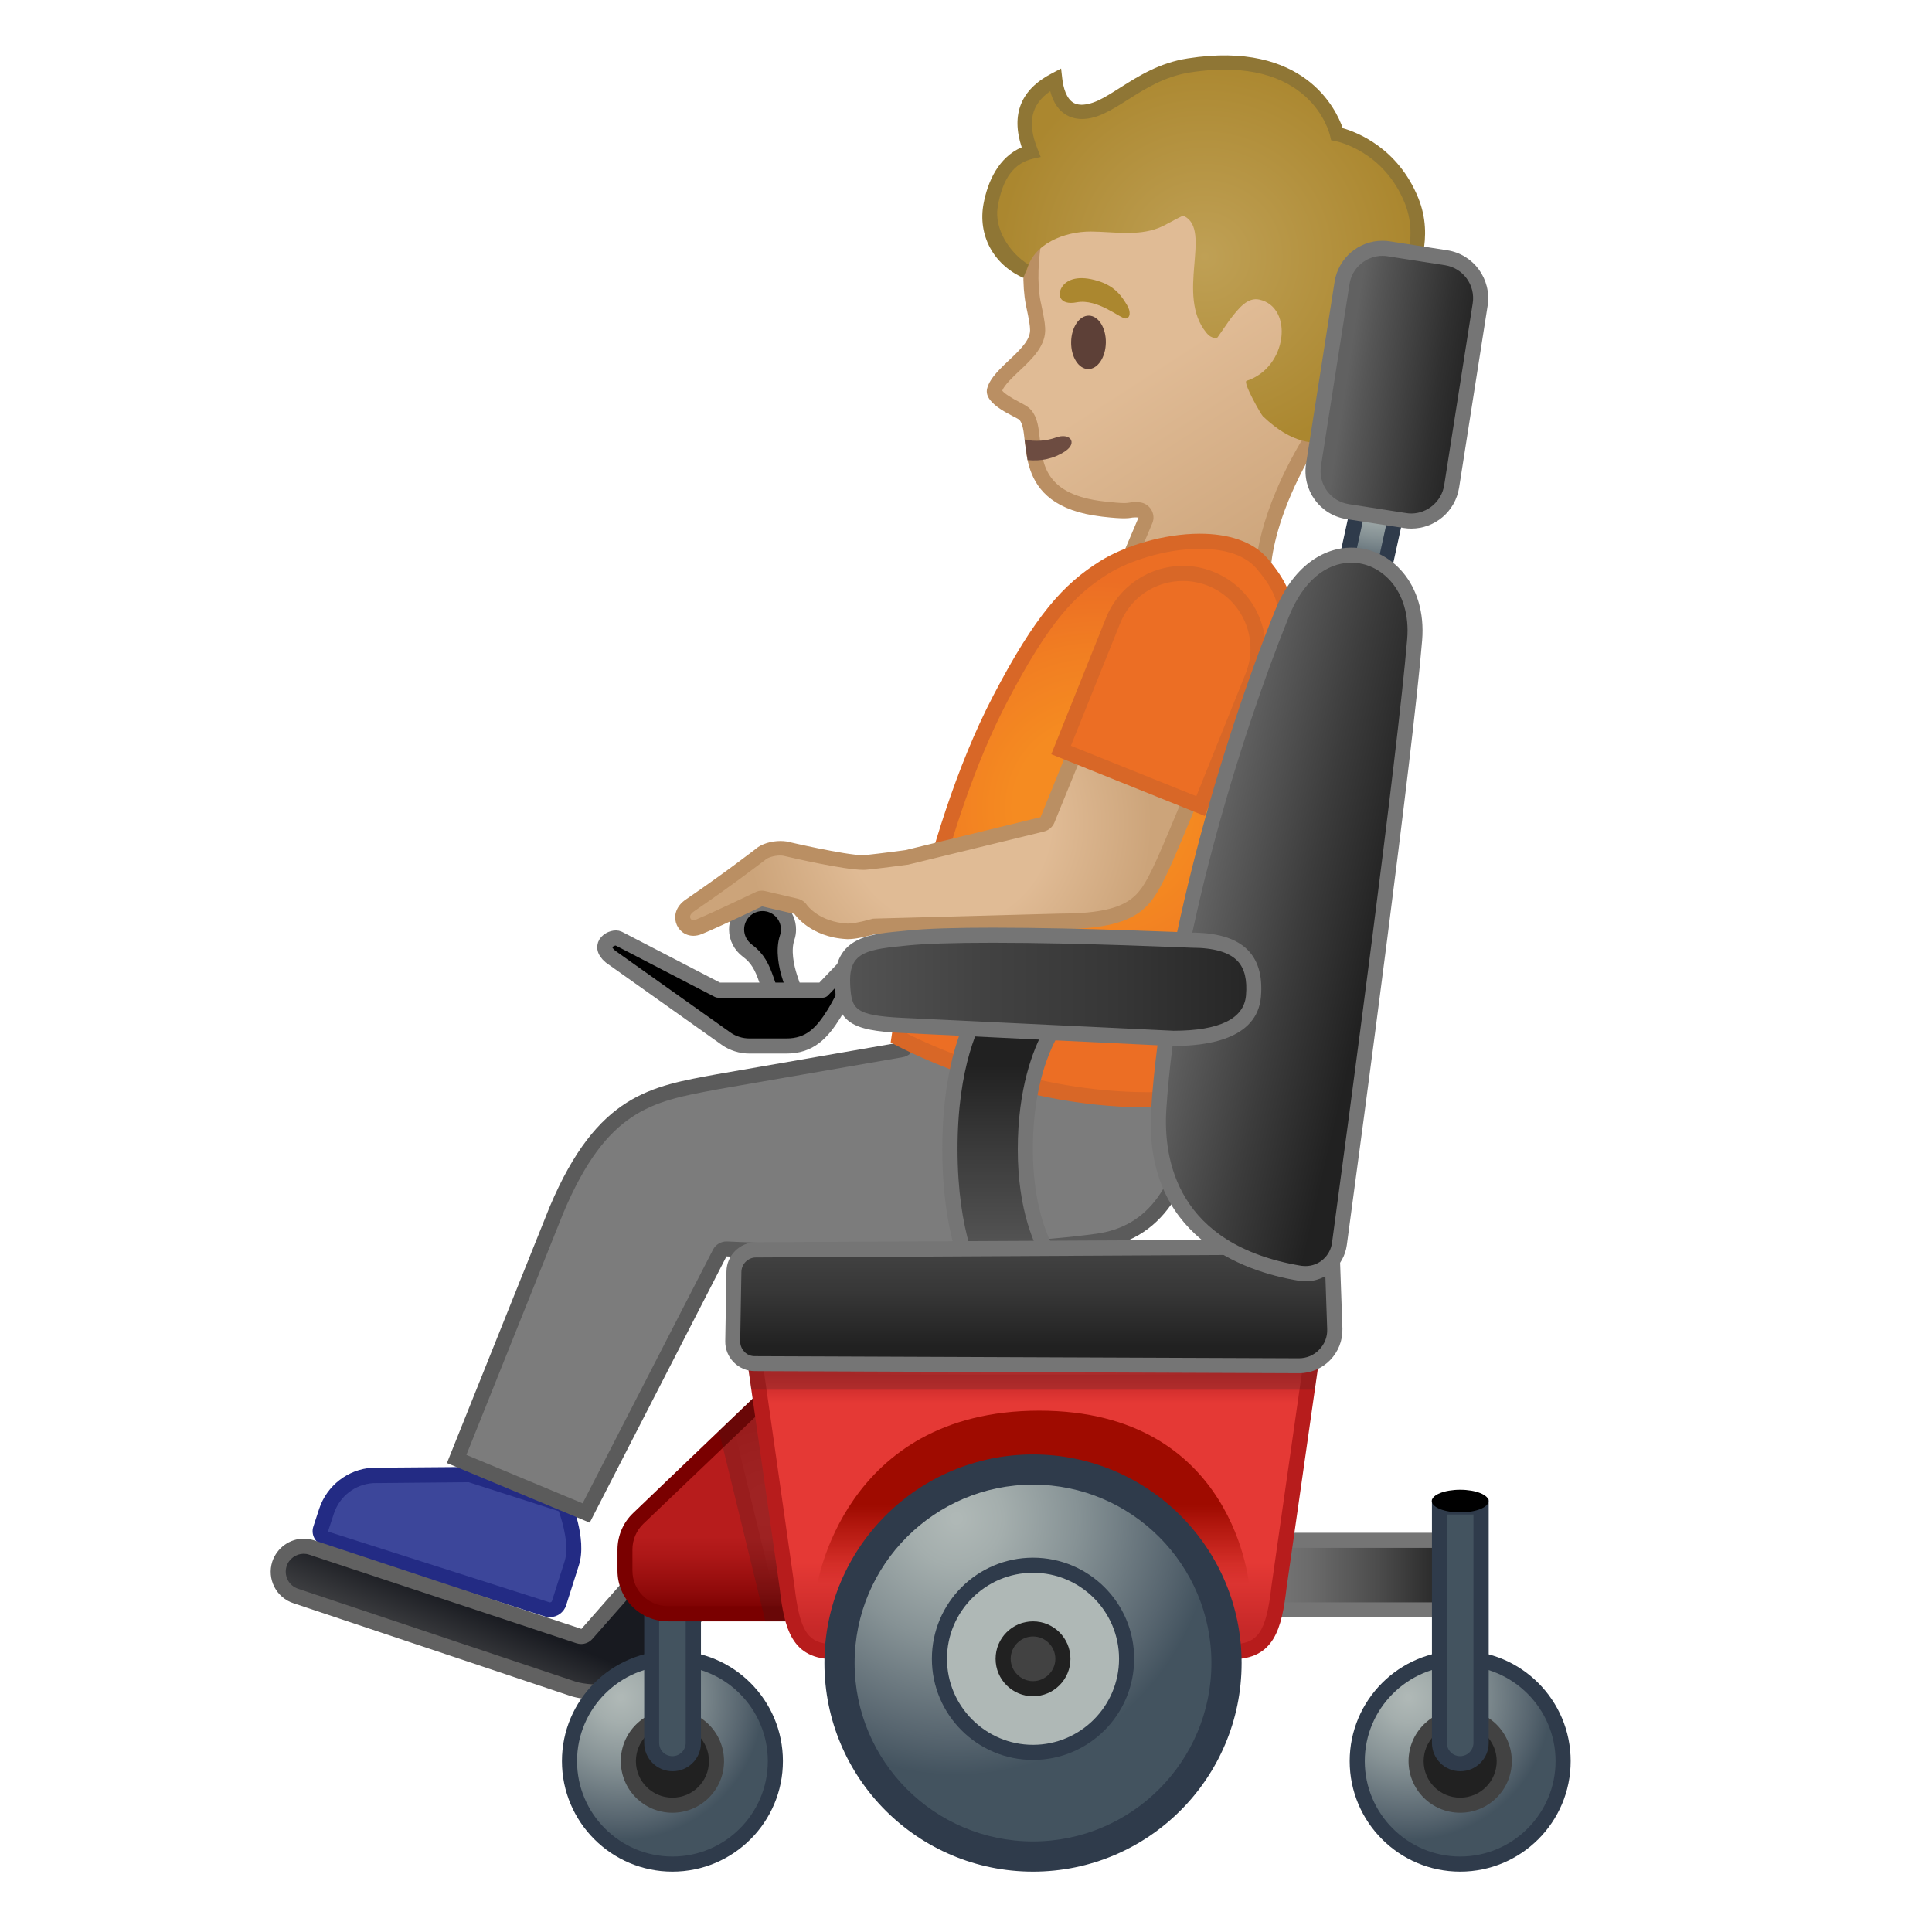 <svg viewBox="0 0 128 128" xmlns="http://www.w3.org/2000/svg" xmlns:xlink="http://www.w3.org/1999/xlink">
  <path id="joystick" d="M52.62,65.62 l-0.27-0.81c-0.27-0.8-0.47-1.88-0.2-2.68c0.06-0.17,0.09-0.36,0.09-0.55c0-0.95-0.77-1.72-1.72-1.72s-1.72,0.77-1.72,1.72 c0,0.57,0.28,1.07,0.7,1.39c0.71,0.52,0.99,1.12,1.28,1.95c0.14,0.41,0.25,0.73,0.25,0.73c0.07,0.21,0.59,0.4,0.8,0.4 c0.05,0,0.11-0.01,0.16-0.03C52.27,65.93,52.71,65.89,52.62,65.62z" stroke="#757575" stroke-linecap="round" stroke-linejoin="round" stroke-miterlimit="10"/>
  <g id="shoe">
    <path d="M36.43,106.65c-0.07,0-0.13-0.01-0.19-0.03l-14.68-4.7c-0.12-0.04-0.23-0.13-0.29-0.24 c-0.06-0.12-0.07-0.25-0.03-0.37l0.39-1.19c0.44-1.35,1.65-2.28,3.07-2.37l6.44-0.05l6.27,2.02c0.24,0.62,0.91,2.54,0.48,3.86 l-0.84,2.64C36.95,106.48,36.7,106.65,36.43,106.65L36.43,106.65z" fill="#3C469A"/>
    <path d="M31.05,98.2l5.97,1.92c0.29,0.82,0.7,2.33,0.39,3.31l-0.84,2.64c-0.02,0.06-0.07,0.09-0.14,0.09 c-0.01,0-0.02,0-0.02,0l-14.68-4.69l0.39-1.19c0.38-1.15,1.4-1.94,2.6-2.02L31.05,98.2 M31.2,97.19l-6.54,0.05 c-1.61,0.1-3,1.18-3.51,2.71l-0.39,1.19c-0.17,0.52,0.12,1.08,0.64,1.25l14.68,4.7c0.12,0.04,0.23,0.05,0.35,0.05 c0.48,0,0.93-0.31,1.08-0.79l0.84-2.64c0.58-1.79-0.58-4.42-0.58-4.42L31.2,97.19L31.2,97.19z" fill="#232B84"/>
  </g>
  <g id="pants">
    <path d="M30.26,96.66l6.62-16.52c2.98-7.05,6.24-7.65,10.38-8.42l0.33-0.06l12.14-2.11 c0.18-0.03,0.33-0.16,0.39-0.33l1.07-3.12h17.69c0.28,1.84,1.2,9.42-1.76,13.52c-1.07,1.48-2.55,2.36-4.42,2.61 c-3.62,0.49-8.47,0.74-14.39,0.74c0,0,0,0,0,0c-5.58,0-10.1-0.23-10.15-0.23c-0.01,0-0.02,0-0.03,0c-0.19,0-0.36,0.1-0.44,0.27 l-8.84,17.23L30.26,96.66z" fill="#7C7C7C"/>
    <path d="M78.44,66.6c0.32,2.32,0.94,9.03-1.74,12.73c-1,1.38-2.33,2.17-4.08,2.41c-3.6,0.49-8.42,0.74-14.32,0.74 c-5.56,0-10.08-0.23-10.12-0.23c-0.02,0-0.03,0-0.05,0c-0.37,0-0.72,0.21-0.89,0.54L38.6,99.6l-7.7-3.21l6.43-16.05 c2.88-6.81,5.87-7.36,10.01-8.13l0.32-0.06l12.15-2.11c0.36-0.06,0.66-0.32,0.78-0.66l0.95-2.79H78.44 M79.3,65.6H60.83 l-1.18,3.46L47.5,71.17c-4.32,0.8-7.91,1.28-11.08,8.78l-6.81,16.98l9.46,3.95l9.06-17.64c0,0,4.52,0.23,10.17,0.23 c4.68,0,10.14-0.16,14.46-0.75C82.26,81.44,79.3,65.6,79.3,65.6L79.3,65.6z" fill="#5B5B5B"/>
  </g>
  <g id="face">
    <g id="head">
      <linearGradient id="SVGID_1_" gradientTransform="matrix(0.994 -0.113 0.113 0.994 -87.29 251.546)" gradientUnits="userSpaceOnUse" x1="184.609" x2="198.324" y1="-222.661" y2="-194.945">
        <stop offset="0.5" style="stop-color:#E0BB95"/>
        <stop offset="1" style="stop-color:#CCA47A"/>
      </linearGradient>
      <path d="M74.58,37.55l1.3-3.06c0.06-0.15,0.05-0.32-0.03-0.45c-0.08-0.14-0.23-0.23-0.39-0.24 c-0.1-0.01-0.19-0.01-0.26-0.01c-0.16,0-0.25,0.02-0.36,0.03c-0.08,0.01-0.17,0.03-0.36,0.03c-0.3,0-0.75-0.04-1.4-0.11 c-4.25-0.48-4.51-2.85-4.69-4.57c-0.08-0.71-0.14-1.27-0.45-1.65c-0.1-0.12-0.26-0.2-0.56-0.36c-0.4-0.21-1.61-0.84-1.49-1.29 c0.13-0.53,0.74-1.1,1.32-1.65c0.8-0.76,1.63-1.54,1.53-2.5c0-0.25-0.12-0.87-0.26-1.5l-0.03-0.14c-0.24-1.26-0.19-2.98,0.14-4.61 c1.04-5.13,4.24-8.27,9.01-8.83c0.33-0.04,0.67-0.06,1.01-0.06c4.24,0,9.11,2.98,11.32,6.94c1.4,2.51,1.44,9.23-1.16,12.77 c-4.56,6.19-5.09,10.41-5.12,11.91L74.58,37.55z" fill="url(#SVGID_1_)"/>
      <path d="M78.61,7.08c4.01,0,8.79,2.94,10.88,6.69c1.31,2.35,1.32,8.89-1.13,12.22 c-4.17,5.66-5.04,9.76-5.18,11.67l-7.86-0.57l1.02-2.42c0.13-0.3,0.1-0.63-0.07-0.91c-0.17-0.27-0.45-0.45-0.77-0.48 c-0.12-0.01-0.22-0.01-0.3-0.01c-0.2,0-0.34,0.02-0.44,0.04c-0.08,0.01-0.13,0.02-0.27,0.02c-0.27,0-0.73-0.04-1.35-0.11 c-3.85-0.44-4.07-2.4-4.25-4.13c-0.08-0.76-0.15-1.42-0.57-1.92c-0.17-0.2-0.37-0.31-0.71-0.49c-0.67-0.35-1.08-0.62-1.21-0.8 c0.15-0.38,0.7-0.9,1.15-1.32c0.84-0.79,1.79-1.69,1.69-2.87c-0.01-0.32-0.12-0.87-0.27-1.59l-0.03-0.13 c-0.23-1.2-0.18-2.85,0.14-4.41c0.57-2.84,2.45-7.71,8.58-8.44C77.97,7.1,78.29,7.08,78.61,7.08 M78.61,6.08 c-0.36,0-0.71,0.02-1.07,0.06c-5.4,0.64-8.46,4.37-9.44,9.23c-0.36,1.76-0.38,3.53-0.14,4.8c0.03,0.15,0.28,1.26,0.28,1.6 c0.14,1.33-2.47,2.53-2.84,3.97c-0.28,1.09,1.98,1.89,2.15,2.09c0.85,1.02-0.78,5.69,5.48,6.4c0.76,0.09,1.19,0.11,1.46,0.11 c0.41,0,0.44-0.06,0.72-0.06c0.06,0,0.13,0,0.22,0.01l-1.57,3.7l10.32,0.74c0,0-0.61-4.55,5-12.15 c2.67-3.63,2.72-10.58,1.2-13.31C88.17,9.35,83.17,6.08,78.61,6.08L78.61,6.08z" fill="#BA8F63"/>
    </g>
    <g id="mouth">
      <path d="M68.08,30.48c0.87,0.09,1.74-0.08,2.5-0.59c0.83-0.56,0.31-1.25-0.63-0.9c-0.57,0.21-1.36,0.29-2.07,0.13 L68.08,30.48z" fill="#6D4C41"/>
    </g>
    <ellipse id="eye" cx="72.1" cy="22.68" fill="#5D4037" rx="1.77" ry="1.15" transform="matrix(0.014 -1 1 0.014 48.426 94.464)"/>
    <path id="eyebrow" d="M71.33,20.03c-1.15,0.22-1.34-0.55-0.91-1.1c0.32-0.41,1.03-0.71,2.31-0.32 c1.21,0.36,1.64,1.12,1.93,1.59c0.29,0.46,0.21,0.89-0.08,0.9C74.19,21.1,72.75,19.77,71.33,20.03z" fill="#AB872F"/>
  </g>
  <g id="hair">
    <radialGradient id="SVGID_2_" cx="89.734" cy="13.171" gradientTransform="matrix(1.023 -0.039 0.043 1.006 -12.559 7.248)" gradientUnits="userSpaceOnUse" r="13.274">
      <stop offset="0" style="stop-color:#BFA055"/>
      <stop offset="1" style="stop-color:#AB872F"/>
    </radialGradient>
    <path d="M93.53,13.3c-1.51-3.76-4.94-4.42-4.94-4.42s-1.31-5.87-9.82-4.55c-2.61,0.41-4.28,2.04-5.83,2.76 c-1.34,0.62-2.75,0.48-3.02-1.81c-1.79,0.93-2.58,2.37-1.61,4.78c-1.7,0.4-2.32,1.87-2.67,3.55c-0.39,1.87,0.63,3.61,2.37,4.38 c0.39-1.85,2.55-2.66,4.26-2.65c1.5,0.01,3.07,0.31,4.47-0.23c0.53-0.21,1.03-0.54,1.55-0.78c0.12,0,0.19,0,0.19,0 c1.83,0.98-0.6,5.21,1.44,7.71c0.4,0.49,0.74,0.32,0.74,0.32l0.82-1.18c0.62-0.81,1.19-1.5,1.96-1.33 c2.28,0.51,1.86,4.51-0.85,5.38c-0.27,0.09,0.96,2.24,1.08,2.35c2,1.89,3.27,1.76,4.67,1.85c1.95,0.12,3.07-1.45,3.07-1.45 c0,0-2.38-1.11,0.52-3.63c2.87-2.49,1.08-5.39,1.08-5.39S94.7,16.21,93.53,13.3z" fill="url(#SVGID_2_)"/>
    <path d="M93.97,13.13c-1.35-3.35-4.1-4.38-5.01-4.64c-0.42-1.22-2.54-5.83-10.27-4.62 c-1.88,0.29-3.26,1.17-4.48,1.94c-0.52,0.33-1.02,0.65-1.48,0.86c-0.38,0.17-1.08,0.42-1.59,0.15c-0.5-0.28-0.69-1.02-0.76-1.59 L70.3,4.54l-0.61,0.32c-2.05,1.06-2.72,2.7-2,4.9c-1.53,0.66-2.25,2.25-2.53,3.75c-0.38,2.05,0.63,4.01,2.64,4.9l0.34-0.88 c-1.27-0.78-2.28-2.38-2.04-3.82c0.32-1.91,1.09-2.9,2.32-3.19l0.53-0.12l-0.2-0.5c-0.71-1.76-0.45-2.97,0.83-3.86 c0.2,0.77,0.58,1.31,1.11,1.6c0.66,0.36,1.51,0.32,2.45-0.12c0.52-0.24,1.04-0.57,1.59-0.92c1.14-0.72,2.43-1.54,4.11-1.8 c7.95-1.23,9.23,3.97,9.28,4.19l0.07,0.3l0.3,0.06c0.13,0.03,3.2,0.66,4.59,4.13c1.06,2.65-0.5,5.2-0.52,5.22l-0.15,0.24l0.15,0.24 c0.06,0.11,1.54,2.6-0.99,4.79c-1.72,1.49-1.75,2.62-1.47,3.3c0.12,0.3,0.33,0.57,0.55,0.76c-0.93,1.25-3.68,1.28-3.68,1.28 c0.57,0.43,1.63,0.36,1.76,0.36c3-0.06,3.7-2.22,3.7-2.22s-1.24,0.3-1.5-0.74c-0.14-0.54,0.36-1.26,1.27-2.05 c2.62-2.27,1.69-4.91,1.3-5.72C93.92,18.19,95.03,15.75,93.97,13.13z" fill="#8F7635"/>
  </g>
  <g id="shirt">
    <radialGradient id="SVGID_3_" cx="74.114" cy="52.665" gradientTransform="matrix(0.976 0.217 -0.217 0.976 11.795 -13.97)" gradientUnits="userSpaceOnUse" r="15.043">
      <stop offset="0.367" style="stop-color:#F58B21"/>
      <stop offset="0.697" style="stop-color:#F17E22"/>
      <stop offset="1" style="stop-color:#EC6E24"/>
    </radialGradient>
    <path d="M76.08,72.88c-8.22,0-15.03-3.31-16.51-4.09c0.33-2.16,2.28-14.02,6.69-22.47 c2.86-5.47,4.7-7.34,6.92-8.72c1.38-0.86,3.87-1.73,6.31-1.73c1.31,0,3.1,0.26,4.14,1.5c1.85,2.19,1.67,3.28,1.31,5.46 c-0.06,0.37-0.12,0.76-0.18,1.19l-6.43,28.78C77.59,72.85,76.84,72.88,76.08,72.88z" fill="url(#SVGID_3_)"/>
    <path d="M79.5,36.36L79.5,36.36c1.21,0,2.84,0.23,3.76,1.32c1.7,2.02,1.55,2.91,1.2,5.05 c-0.06,0.36-0.12,0.74-0.18,1.16l-6.35,28.41c-0.61,0.04-1.23,0.06-1.85,0.06c-7.61,0-14.02-2.9-15.96-3.87 c0.45-2.85,2.41-13.95,6.59-21.96c2.82-5.4,4.54-7.16,6.74-8.53C74.77,37.19,77.15,36.36,79.5,36.36 M79.49,35.36 c-2.38,0-4.97,0.8-6.58,1.8c-2.47,1.54-4.32,3.6-7.1,8.92c-4.95,9.47-6.8,22.98-6.8,22.98s7.56,4.31,17.06,4.31 c0.87,0,1.76-0.04,2.66-0.12l6.52-29.18c0.42-3.02,1.08-4.28-1.24-7.04C83,35.83,81.31,35.36,79.49,35.36L79.49,35.36z" fill="#D86727"/>
  </g>
  <g id="arm">
    <g>
      <linearGradient id="SVGID_4_" gradientUnits="userSpaceOnUse" x1="45.181" x2="81.104" y1="54.136" y2="54.136">
        <stop offset="0.5" style="stop-color:#E0BB95"/>
        <stop offset="1" style="stop-color:#CCA47A"/>
      </linearGradient>
      <path d="M79.3,47.9l-7.95-1.49c-0.01,0,0.58,0.34,0.58,0.35c-0.08,0.29-2.49,7.61-2.49,7.61l-11.77,2.84 c0,0-5.15-0.98-5.9-0.93c-1.42,0.09-2.53,0.94-3.44,1.88c-1.03,1.05-2.94,1.04-3.15,2.5c-0.17,1.2,2.87,0.29,3.38-0.33 c0.18-0.22,1.49-0.77,1.85-0.71c0.57,0.1,1.22,0.38,1.79,0.48c0.93,0.16,1.78,1.08,2.65,1.44c0.63,0.26,1.37,0.43,2.04,0.24 c0.31-0.09,0.51-0.23,0.83-0.25c0.24-0.01,10.01-0.51,14.02-0.37c4.78,0.16,5.42-4.01,6.16-5.5c0.67-1.37,2.26-6.7,2.59-6.59 C82.38,49.67,79.31,47.9,79.3,47.9z" fill="url(#SVGID_4_)"/>
    </g>
    <g>
      <radialGradient id="SVGID_5_" cx="62.864" cy="54.516" gradientUnits="userSpaceOnUse" r="13.472">
        <stop offset="0.5" style="stop-color:#E0BB95"/>
        <stop offset="1" style="stop-color:#CCA47A"/>
      </radialGradient>
      <path d="M56.13,61.7c-2.15-0.11-3.05-1.4-3.09-1.45c-0.07-0.1-0.18-0.18-0.3-0.21l-2.15-0.5 c-0.04-0.01-0.08-0.01-0.11-0.01c-0.07,0-0.15,0.02-0.22,0.05c-0.03,0.01-2.77,1.33-3.96,1.82c-0.13,0.05-0.26,0.08-0.38,0.08 c-0.38,0-0.6-0.27-0.68-0.5c-0.11-0.35,0.06-0.72,0.45-0.99c2.67-1.83,4.63-3.35,4.65-3.37c0.29-0.26,0.82-0.42,1.34-0.42 c0.12,0,0.23,0.01,0.33,0.03c0.13,0.03,3.92,0.92,5.16,0.92c0.07,0,0.14,0,0.19-0.01c0.99-0.09,2.69-0.33,2.69-0.33l8.99-2.19 c0.16-0.04,0.29-0.15,0.34-0.3l2.84-7l8.27,1.57c-0.72,1.81-2.99,7.44-3.7,8.88c-0.98,1.97-1.62,3.26-6.62,3.26l-12.23,0.33 c-0.04,0-0.08,0.01-0.12,0.02c-0.73,0.21-1.28,0.31-1.63,0.31L56.13,61.7z" fill="url(#SVGID_5_)"/>
      <path d="M72.55,47.89l7.27,1.38c-0.88,2.2-2.82,6.98-3.47,8.29c-0.92,1.85-1.48,2.97-6.19,2.97l-12.21,0.33 c-0.08,0-0.17,0.01-0.25,0.04c-0.89,0.25-1.32,0.29-1.53,0.29c0,0-0.01,0-0.01,0c-1.88-0.1-2.67-1.19-2.7-1.23 c-0.14-0.21-0.36-0.36-0.61-0.42l-2.14-0.5c-0.07-0.02-0.15-0.03-0.23-0.03c-0.15,0-0.3,0.03-0.43,0.1 c-0.03,0.01-2.76,1.33-3.93,1.81c-0.07,0.03-0.14,0.04-0.19,0.04c-0.14,0-0.18-0.1-0.2-0.15c-0.06-0.18,0.13-0.35,0.25-0.43 c2.68-1.83,4.66-3.37,4.68-3.38c0.02-0.02,0.04-0.03,0.06-0.05c0.15-0.13,0.55-0.27,0.97-0.27c0.08,0,0.16,0.01,0.22,0.02 c0.54,0.13,4.02,0.93,5.27,0.93c0.09,0,0.17,0,0.24-0.01c0.92-0.09,2.41-0.29,2.71-0.33c0.03,0,0.07-0.01,0.1-0.02l8.94-2.18 c0.31-0.08,0.57-0.3,0.69-0.6L72.55,47.89 M71.93,46.76l-2.99,7.38l-8.94,2.18v0c0,0-1.69,0.23-2.66,0.33 c-0.04,0-0.09,0.01-0.15,0.01c-1.2,0-5.07-0.91-5.07-0.91c-0.13-0.02-0.27-0.03-0.42-0.03c-0.58,0-1.25,0.18-1.64,0.53 c0,0-1.94,1.51-4.63,3.35c-1.26,0.86-0.64,2.4,0.51,2.4c0.18,0,0.37-0.04,0.57-0.12c1.21-0.5,3.98-1.83,3.98-1.83l2.14,0.5 c0,0,1.03,1.55,3.48,1.67c0.03,0,0.06,0,0.1,0c0.52,0,1.26-0.19,1.77-0.33l12.21-0.33c5.31,0,6.05-1.51,7.06-3.54 c0.87-1.76,3.95-9.48,3.95-9.48L71.93,46.76L71.93,46.76z" fill="#BA8F63"/>
    </g>
  </g>
  <g id="shirt_x5F_arm">
    <path d="M70.3,49.68l3.45-8.57c0.76-1.9,2.58-3.12,4.62-3.12c0.64,0,1.26,0.12,1.86,0.36 c1.23,0.5,2.2,1.44,2.72,2.67c0.52,1.22,0.54,2.58,0.04,3.81l-3.45,8.57L70.3,49.68z" fill="#EC6E24"/>
    <path d="M78.37,38.49c0.57,0,1.13,0.11,1.67,0.32c2.29,0.92,3.41,3.54,2.48,5.83l-3.26,8.11l-8.31-3.34l3.26-8.11 C74.9,39.59,76.53,38.49,78.37,38.49 M78.37,37.49c-2.17,0-4.23,1.3-5.09,3.44l-3.63,9.04l10.17,4.09l3.63-9.04 c1.13-2.81-0.23-6-3.04-7.13h0C79.74,37.61,79.05,37.49,78.37,37.49L78.37,37.49z" fill="#D86727"/>
  </g>
  <g id="wheelchair">
    <g>
      <linearGradient id="SVGID_6_" gradientUnits="userSpaceOnUse" x1="82.335" x2="96.243" y1="104.351" y2="104.351">
        <stop offset="0.158" style="stop-color:#757575"/>
        <stop offset="0.331" style="stop-color:#6A6A6A"/>
        <stop offset="0.634" style="stop-color:#4D4D4D"/>
        <stop offset="1" style="stop-color:#212121"/>
      </linearGradient>
      <rect fill="url(#SVGID_6_)" height="4.61" width="13.91" x="82.33" y="102.05"/>
      <path d="M95.74,102.55v3.61H82.83v-3.61H95.74 M96.74,101.55H81.83v5.61h14.91V101.55L96.74,101.55z" fill="#757575"/>
    </g>
    <g>
      <linearGradient id="SVGID_7_" gradientUnits="userSpaceOnUse" x1="28.816" x2="32.763" y1="116.56" y2="106.926">
        <stop offset="0.21" style="stop-color:#616161"/>
        <stop offset="0.391" style="stop-color:#565657"/>
        <stop offset="0.708" style="stop-color:#393A3D"/>
        <stop offset="1" style="stop-color:#181A20"/>
      </linearGradient>
      <path d="M39.78,112.12c-0.82,0-1.48-0.12-1.83-0.23l-18.34-6.13c-0.43-0.14-0.78-0.44-0.99-0.84 c-0.21-0.4-0.24-0.86-0.1-1.29c0.23-0.7,0.87-1.17,1.61-1.17c0.18,0,0.35,0.03,0.52,0.08l17.7,5.87c0.05,0.02,0.1,0.03,0.16,0.03 c0.14,0,0.28-0.06,0.38-0.17l9.62-10.94l1.85,4.77c-1.19,1.41-7.55,8.94-7.75,9.17C42.14,111.8,41.11,112.12,39.78,112.12z" fill="url(#SVGID_7_)"/>
      <path d="M48.34,98.26l1.44,3.72c-1.56,1.85-7.37,8.72-7.56,8.94c-0.36,0.43-1.3,0.69-2.45,0.69 c-0.76,0-1.38-0.11-1.67-0.21l-18.35-6.14c-0.3-0.1-0.55-0.31-0.69-0.59c-0.14-0.28-0.17-0.61-0.07-0.91 c0.16-0.49,0.62-0.82,1.13-0.82c0.12,0,0.25,0.02,0.36,0.06l17.71,5.87c0.1,0.03,0.21,0.05,0.31,0.05c0.28,0,0.56-0.12,0.75-0.34 L48.34,98.26 M48.68,96.36l-10.16,11.56l-17.71-5.87c-0.23-0.07-0.45-0.11-0.68-0.11c-0.92,0-1.78,0.59-2.09,1.52h0 c-0.37,1.15,0.26,2.39,1.41,2.76l18.34,6.14c0.46,0.15,1.19,0.26,1.98,0.26c1.21,0,2.55-0.26,3.21-1.05 c0.22-0.26,7.94-9.4,7.94-9.4L48.68,96.36L48.68,96.36z" fill="#616161"/>
    </g>
    <g>
      <g>
        <radialGradient id="SVGID_8_" cx="41.125" cy="112.455" gradientUnits="userSpaceOnUse" r="9.476">
          <stop offset="0.017" style="stop-color:#AFB8B6"/>
          <stop offset="0.183" style="stop-color:#A4AEAD"/>
          <stop offset="0.475" style="stop-color:#869295"/>
          <stop offset="0.857" style="stop-color:#57656F"/>
          <stop offset="1" style="stop-color:#43535F"/>
        </radialGradient>
        <path d="M44.55,123.5c-3.76,0-6.82-3.06-6.82-6.82s3.06-6.82,6.82-6.82s6.82,3.06,6.82,6.82 S48.31,123.5,44.55,123.5z" fill="url(#SVGID_8_)"/>
        <path d="M44.55,110.36c3.49,0,6.32,2.84,6.32,6.32S48.04,123,44.55,123s-6.32-2.84-6.32-6.32 S41.07,110.36,44.55,110.36 M44.55,109.36c-4.04,0-7.32,3.28-7.32,7.32s3.28,7.32,7.32,7.32s7.32-3.28,7.32-7.32 S48.6,109.36,44.55,109.36L44.55,109.36z" fill="#2F3B4B"/>
      </g>
      <g>
        <path d="M44.55,119.6c-1.61,0-2.92-1.31-2.92-2.92s1.31-2.92,2.92-2.92s2.92,1.31,2.92,2.92 S46.16,119.6,44.55,119.6z" fill="#212121"/>
        <path d="M44.55,114.26c1.33,0,2.42,1.08,2.42,2.42s-1.08,2.42-2.42,2.42s-2.42-1.08-2.42-2.42 S43.22,114.26,44.55,114.26 M44.55,113.26c-1.89,0-3.42,1.53-3.42,3.42s1.53,3.42,3.42,3.42c1.89,0,3.42-1.53,3.42-3.42 S46.44,113.26,44.55,113.26L44.55,113.26z" fill="#424242"/>
      </g>
    </g>
    <g>
      <path d="M44.55,116.85c-0.76,0-1.38-0.62-1.38-1.38v-10.72h2.75v10.72C45.93,116.23,45.31,116.85,44.55,116.85z" fill="#43535F"/>
      <path d="M45.43,105.25v10.22c0,0.48-0.39,0.88-0.88,0.88s-0.88-0.39-0.88-0.88v-10.22H45.43 M46.43,104.25h-3.75 v11.22c0,1.04,0.84,1.88,1.88,1.88c1.04,0,1.88-0.84,1.88-1.88V104.25L46.43,104.25z" fill="#2F3B4B"/>
    </g>
    <g>
      <linearGradient id="SVGID_9_" gradientUnits="userSpaceOnUse" x1="47.455" x2="47.455" y1="99.091" y2="106.829">
        <stop offset="0.351" style="stop-color:#B71C1C"/>
        <stop offset="0.522" style="stop-color:#AC1717"/>
        <stop offset="0.821" style="stop-color:#8F0A0A"/>
        <stop offset="1" style="stop-color:#7A0000"/>
      </linearGradient>
      <path d="M44.25,106.92c-1.57,0-2.85-1.28-2.85-2.85v-1.4c0-0.77,0.32-1.52,0.88-2.06l8.5-8.14l2.72,14.44 H44.25z" fill="url(#SVGID_9_)"/>
      <path d="M50.46,93.47l2.44,12.94h-8.65c-1.3,0-2.35-1.05-2.35-2.35v-1.4c0-0.64,0.26-1.26,0.72-1.7L50.46,93.47 M51.11,91.47l-9.17,8.78c-0.66,0.63-1.03,1.51-1.03,2.42v1.4c0,1.85,1.5,3.35,3.35,3.35h9.86L51.11,91.47L51.11,91.47z" fill="#7A0000"/>
    </g>
    <g opacity="0.2">
      <radialGradient id="SVGID_10_" cx="50.843" cy="99.696" gradientUnits="userSpaceOnUse" r="5.443">
        <stop offset="0.15" style="stop-color:#424242"/>
        <stop offset="0.511" style="stop-color:#373737"/>
        <stop offset="1" style="stop-color:#212121"/>
      </radialGradient>
      <polygon fill="url(#SVGID_10_)" points="51.09,106.92 48.18,94.97 50.79,92.47 53.51,106.92 "/>
      <path d="M50.46,93.47l2.44,12.94h-1.42l-2.75-11.29L50.46,93.47 M51.14,91.63l-0.2,0.01l-3.31,3.17l3.08,12.61 h3.41L51.14,91.63L51.14,91.63z" fill="#212121"/>
    </g>
    <g>
      <g>
        <radialGradient id="SVGID_11_" cx="93.315" cy="112.455" gradientUnits="userSpaceOnUse" r="9.476">
          <stop offset="0.017" style="stop-color:#AFB8B6"/>
          <stop offset="0.183" style="stop-color:#A4AEAD"/>
          <stop offset="0.475" style="stop-color:#869295"/>
          <stop offset="0.857" style="stop-color:#57656F"/>
          <stop offset="1" style="stop-color:#43535F"/>
        </radialGradient>
        <circle cx="96.74" cy="116.68" fill="url(#SVGID_11_)" r="6.82"/>
        <path d="M96.74,110.36c3.49,0,6.32,2.84,6.32,6.32s-2.84,6.32-6.32,6.32s-6.32-2.84-6.32-6.32 S93.26,110.36,96.74,110.36 M96.74,109.36c-4.04,0-7.32,3.28-7.32,7.32S92.7,124,96.74,124c4.04,0,7.32-3.28,7.32-7.32 S100.79,109.36,96.74,109.36L96.74,109.36z" fill="#2F3B4B"/>
      </g>
      <g>
        <circle cx="96.74" cy="116.68" fill="#212121" r="2.92"/>
        <path d="M96.74,114.26c1.33,0,2.42,1.08,2.42,2.42s-1.08,2.42-2.42,2.42s-2.42-1.08-2.42-2.42 S95.41,114.26,96.74,114.26 M96.74,113.26c-1.89,0-3.42,1.53-3.42,3.42s1.53,3.42,3.42,3.42c1.89,0,3.42-1.53,3.42-3.42 S98.63,113.26,96.74,113.26L96.74,113.26z" fill="#424242"/>
      </g>
    </g>
    <g>
      <radialGradient id="SVGID_12_" cx="68.192" cy="94.795" gradientUnits="userSpaceOnUse" r="3.089">
        <stop offset="0.017" style="stop-color:#AFB8B6"/>
        <stop offset="0.183" style="stop-color:#A4AEAD"/>
        <stop offset="0.475" style="stop-color:#869295"/>
        <stop offset="0.857" style="stop-color:#57656F"/>
        <stop offset="1" style="stop-color:#43535F"/>
      </radialGradient>
      <rect fill="url(#SVGID_12_)" height="8.05" width="3.4" x="66.49" y="90.77"/>
      <path d="M69.39,91.27v7.05h-2.4v-7.05H69.39 M70.39,90.27h-4.4v9.05h4.4V90.27L70.39,90.27z" fill="#2F3B4B"/>
    </g>
    <g>
      <linearGradient id="SVGID_13_" gradientUnits="userSpaceOnUse" x1="66.517" x2="66.517" y1="87.479" y2="70.178">
        <stop offset="0" style="stop-color:#616161"/>
        <stop offset="0.247" style="stop-color:#565656"/>
        <stop offset="0.681" style="stop-color:#393939"/>
        <stop offset="0.977" style="stop-color:#212121"/>
      </linearGradient>
      <path d="M65.42,86.28c-0.73-0.96-2.49-3.92-2.49-10.13c0-6.22,1.77-9.18,2.5-10.14l4.47,1.95 c-0.68,1.05-1.97,3.64-1.97,8.19c0,4.52,1.4,6.96,2.18,7.96L65.42,86.28z" fill="url(#SVGID_13_)"/>
      <path d="M65.6,66.64l3.58,1.56c-0.74,1.33-1.75,3.91-1.75,7.96c0,4.02,1.1,6.47,1.93,7.76l-3.76,1.74 c-0.75-1.15-2.16-4.04-2.16-9.5C63.43,70.67,64.86,67.77,65.6,66.64 M65.28,65.4c-0.48,0.53-2.85,3.52-2.85,10.74 s2.37,10.22,2.85,10.74l5.65-2.61c0,0-2.5-2.18-2.5-8.13c0-5.9,2.24-8.4,2.24-8.4L65.28,65.4L65.28,65.4z" fill="#757575"/>
    </g>
    <g>
      <linearGradient id="SVGID_14_" gradientUnits="userSpaceOnUse" x1="68.442" x2="68.442" y1="108.092" y2="91.13">
        <stop offset="0" style="stop-color:#C62828"/>
        <stop offset="0.271" style="stop-color:#E53935"/>
        <stop offset="0.892" style="stop-color:#E53935"/>
        <stop offset="0.946" style="stop-color:#D32F2E"/>
        <stop offset="1" style="stop-color:#C62828"/>
      </linearGradient>
      <path d="M55.28,109.43c-2.27,0-2.8-1.33-3.14-4.31l-2.15-15.06h36.9l-2.14,15.05 c-0.34,2.99-0.88,4.32-3.14,4.32H55.28z" fill="url(#SVGID_14_)"/>
      <path d="M86.31,90.56l-2.07,14.51c-0.35,3.07-0.89,3.86-2.64,3.86H69.58H67.3H55.28c-1.75,0-2.29-0.79-2.65-3.89 l-2.06-14.48H67.3h2.28H86.31 M87.47,89.56H69.58H67.3H49.42l2.23,15.62c0.31,2.75,0.81,4.75,3.64,4.75H67.3h2.28H81.6 c2.82,0,3.32-2.01,3.64-4.75L87.47,89.56L87.47,89.56z" fill="#B71C1C"/>
    </g>
    <g opacity="0.2">
      <radialGradient id="SVGID_15_" cx="68.442" cy="90.814" gradientUnits="userSpaceOnUse" r="13.055">
        <stop offset="0.15" style="stop-color:#424242"/>
        <stop offset="0.511" style="stop-color:#373737"/>
        <stop offset="1" style="stop-color:#212121"/>
      </radialGradient>
      <polygon fill="url(#SVGID_15_)" points="50.21,91.57 49.99,90.06 86.89,90.06 86.67,91.57 "/>
      <path d="M86.31,90.56l-0.07,0.51h-35.6l-0.07-0.51H67.3h2.28H86.31 M87.47,89.56L87.47,89.56L87.47,89.56z M87.47,89.56H69.58H67.3H49.42l0.36,2.51h37.33L87.47,89.56L87.47,89.56z" fill="#212121"/>
    </g>
    <g>
      <linearGradient id="SVGID_16_" gradientUnits="userSpaceOnUse" x1="68.492" x2="68.492" y1="80.198" y2="89.236">
        <stop offset="0" style="stop-color:#616161"/>
        <stop offset="0.135" style="stop-color:#565656"/>
        <stop offset="0.303" style="stop-color:#424242"/>
        <stop offset="0.599" style="stop-color:#373737"/>
        <stop offset="1" style="stop-color:#212121"/>
      </linearGradient>
      <path d="M50.01,90.33c-0.39,0-0.76-0.16-1.04-0.44c-0.28-0.28-0.42-0.65-0.42-1.05l0.08-4.61 c0.01-0.79,0.66-1.44,1.46-1.45l38.16-0.19l0.19,5.44c0.02,0.64-0.22,1.25-0.67,1.72c-0.45,0.46-1.05,0.72-1.7,0.72L50.01,90.33z" fill="url(#SVGID_16_)"/>
      <path d="M87.76,83.11l0.17,4.95c0.02,0.51-0.17,0.99-0.53,1.36c-0.35,0.37-0.83,0.57-1.35,0.57l-36.05-0.14 c-0.26,0-0.5-0.1-0.68-0.29c-0.18-0.19-0.28-0.43-0.28-0.69l0.08-4.61c0.01-0.52,0.44-0.95,0.96-0.95L87.76,83.11 M88.73,82.1 l-38.65,0.2c-1.07,0.01-1.94,0.87-1.95,1.94l-0.08,4.61c-0.02,1.09,0.86,1.99,1.96,1.99l36.05,0.14c0,0,0.01,0,0.01,0 c1.62,0,2.91-1.34,2.87-2.95L88.73,82.1L88.73,82.1z" fill="#757575"/>
    </g>
    <linearGradient id="SVGID_17_" gradientUnits="userSpaceOnUse" x1="68.442" x2="68.442" y1="93.466" y2="105.175">
      <stop offset="0.533" style="stop-color:#9F0B00"/>
      <stop offset="0.976" style="stop-color:#9F0B00;stop-opacity:0"/>
    </linearGradient>
    <path d="M54.11,105.17h28.67c0,0-0.88-11.71-13.93-11.71S54.11,105.17,54.11,105.17z" fill="url(#SVGID_17_)"/>
    <g>
      <g>
        <radialGradient id="SVGID_18_" cx="63.365" cy="100.602" gradientUnits="userSpaceOnUse" r="17.005">
          <stop offset="0.017" style="stop-color:#AFB8B6"/>
          <stop offset="0.183" style="stop-color:#A4AEAD"/>
          <stop offset="0.475" style="stop-color:#869295"/>
          <stop offset="0.857" style="stop-color:#57656F"/>
          <stop offset="1" style="stop-color:#43535F"/>
        </radialGradient>
        <path d="M68.44,123c-7.07,0-12.82-5.75-12.82-12.82s5.75-12.82,12.82-12.82s12.82,5.75,12.82,12.82 S75.51,123,68.44,123z" fill="url(#SVGID_18_)"/>
        <path d="M68.44,98.36c6.52,0,11.82,5.3,11.82,11.82S74.96,122,68.44,122s-11.82-5.3-11.82-11.82 S61.93,98.36,68.44,98.36 M68.44,96.36c-7.63,0-13.82,6.19-13.82,13.82S60.81,124,68.44,124c7.63,0,13.82-6.19,13.82-13.82 S76.07,96.36,68.44,96.36L68.44,96.36z" fill="#2F3B4B"/>
      </g>
      <g>
        <path d="M68.44,116.11c-3.42,0-6.2-2.78-6.2-6.2s2.78-6.2,6.2-6.2s6.2,2.78,6.2,6.2S71.86,116.11,68.44,116.11z" fill="#AFB8B6"/>
        <path d="M68.44,104.2c3.15,0,5.7,2.56,5.7,5.7s-2.56,5.7-5.7,5.7s-5.7-2.56-5.7-5.7S65.3,104.2,68.44,104.2 M68.44,103.2c-3.7,0-6.7,3-6.7,6.7c0,3.7,3,6.7,6.7,6.7s6.7-3,6.7-6.7C75.15,106.2,72.14,103.2,68.44,103.2L68.44,103.2z" fill="#2F3B4B"/>
      </g>
      <g>
        <path d="M68.44,111.89c-1.09,0-1.99-0.89-1.99-1.98s0.89-1.98,1.99-1.98c1.09,0,1.98,0.89,1.98,1.98 S69.54,111.89,68.44,111.89z" fill="#424242"/>
        <path d="M68.44,108.42c0.82,0,1.48,0.67,1.48,1.48s-0.67,1.48-1.48,1.48s-1.48-0.67-1.48-1.48 S67.62,108.42,68.44,108.42 M68.44,107.42c-1.37,0-2.48,1.11-2.48,2.48s1.11,2.48,2.48,2.48c1.37,0,2.48-1.11,2.48-2.48 S69.81,107.42,68.44,107.42L68.44,107.42z" fill="#212121"/>
      </g>
    </g>
    <g>
      <path d="M96.74,116.85c-0.76,0-1.38-0.62-1.38-1.38V99.84h2.75v15.63C98.12,116.23,97.5,116.85,96.74,116.85z" fill="#43535F"/>
      <path d="M97.62,100.34v15.13c0,0.48-0.39,0.88-0.88,0.88s-0.88-0.39-0.88-0.88v-15.13H97.62 M98.62,99.34h-3.75 v16.13c0,1.04,0.84,1.88,1.88,1.88c1.04,0,1.88-0.84,1.88-1.88V99.34L98.62,99.34z" fill="#2F3B4B"/>
    </g>
    <ellipse cx="96.74" cy="99.45" rx="1.88" ry="0.75"/>
    <path d="M55.78,64.26L54.5,65.6h-6.92 l-6.6-3.42c-0.37-0.19-1.5,0.39-0.53,1.2l7.65,5.43c0.45,0.32,1,0.49,1.55,0.49h2.45c1.54,0,2.35-0.84,3.17-2.16 c0.31-0.51,0.6-1.09,0.6-1.09L55.78,64.26z" stroke="#757575" stroke-linecap="round" stroke-linejoin="round" stroke-miterlimit="10"/>
    <g>
      <radialGradient id="SVGID_19_" cx="86.951" cy="32.185" gradientTransform="matrix(1.623 0.356 -0.214 0.977 -43.436 -29.126)" gradientUnits="userSpaceOnUse" r="4.689">
        <stop offset="0.017" style="stop-color:#AFB8B6"/>
        <stop offset="0.183" style="stop-color:#A4AEAD"/>
        <stop offset="0.475" style="stop-color:#869295"/>
        <stop offset="0.857" style="stop-color:#57656F"/>
        <stop offset="1" style="stop-color:#43535F"/>
      </radialGradient>
      <polygon fill="url(#SVGID_19_)" points="88.24,41.57 91.06,28.69 93.56,29.24 90.74,42.12 "/>
      <path d="M91.44,29.29l1.53,0.33l-2.61,11.9l-1.53-0.33L91.44,29.29 M90.68,28.1l-3.04,13.85l3.48,0.76l3.04-13.85 L90.68,28.1L90.68,28.1z" fill="#2F3B4B"/>
    </g>
    <g>
      <linearGradient id="SVGID_20_" gradientUnits="userSpaceOnUse" x1="87.739" x2="97.665" y1="24.75" y2="26.273">
        <stop offset="0.15" style="stop-color:#616161"/>
        <stop offset="0.272" style="stop-color:#565656"/>
        <stop offset="0.75" style="stop-color:#303030"/>
        <stop offset="1" style="stop-color:#212121"/>
      </linearGradient>
      <path d="M93.5,34.52c-0.14,0-0.28-0.01-0.42-0.03l-3.79-0.59c-0.72-0.11-1.35-0.5-1.77-1.08 c-0.43-0.59-0.6-1.3-0.49-2.02l1.89-12.05c0.21-1.33,1.33-2.29,2.68-2.29c0.14,0,0.28,0.01,0.42,0.03l3.79,0.59 c1.48,0.23,2.49,1.62,2.26,3.1l-1.89,12.05C95.97,33.54,94.82,34.52,93.5,34.52z" fill="url(#SVGID_20_)"/>
      <path d="M91.59,16.95L91.59,16.95c0.11,0,0.23,0.01,0.35,0.03l3.79,0.59c1.21,0.19,2.03,1.32,1.84,2.53 l-1.89,12.05c-0.17,1.07-1.11,1.87-2.18,1.87c-0.12,0-0.23-0.01-0.35-0.03l-3.79-0.59c-1.21-0.19-2.03-1.32-1.84-2.53l1.89-12.05 C89.57,17.75,90.51,16.95,91.59,16.95 M91.59,15.95c-1.56,0-2.92,1.13-3.17,2.72l-1.89,12.05c-0.27,1.75,0.92,3.4,2.68,3.67 l3.79,0.59c0.17,0.03,0.34,0.04,0.5,0.04c1.56,0,2.92-1.13,3.17-2.72l1.89-12.05c0.27-1.75-0.92-3.4-2.68-3.67l-3.79-0.59 C91.92,15.96,91.75,15.95,91.59,15.95L91.59,15.95z" fill="#757575"/>
    </g>
    <g>
      <linearGradient id="SVGID_21_" gradientUnits="userSpaceOnUse" x1="79.873" x2="91.553" y1="58.665" y2="61.407">
        <stop offset="0" style="stop-color:#616161"/>
        <stop offset="0.548" style="stop-color:#3C3C3C"/>
        <stop offset="1" style="stop-color:#212121"/>
      </linearGradient>
      <path d="M86.49,84.38c-0.12,0-0.25-0.01-0.38-0.03c-3.71-0.62-9.85-2.86-9.34-10.85 c0.7-11.05,4.83-24.6,8.16-32.85c0.99-2.46,2.67-3.87,4.6-3.87c1.09,0,2.12,0.47,2.9,1.32c0.97,1.06,1.43,2.58,1.29,4.28 c-0.6,7.3-3.69,30.43-4.99,40.04C88.58,83.53,87.62,84.38,86.49,84.38z" fill="url(#SVGID_21_)"/>
      <path d="M89.53,37.28L89.53,37.28c0.95,0,1.85,0.41,2.54,1.15c0.88,0.95,1.29,2.34,1.16,3.9 c-0.62,7.54-3.97,32.53-4.98,40.01c-0.12,0.88-0.87,1.54-1.75,1.54c-0.1,0-0.2-0.01-0.3-0.02c-8.25-1.38-9.13-7.06-8.93-10.33 c0.7-10.99,4.81-24.48,8.13-32.7C86.31,38.57,87.81,37.28,89.53,37.28 M89.53,36.28c-1.88,0-3.88,1.26-5.06,4.18 c-3.64,9.03-7.53,22.5-8.2,33.01c-0.53,8.41,5.99,10.75,9.76,11.38c0.16,0.03,0.31,0.04,0.46,0.04c1.36,0,2.55-1.01,2.74-2.4 c1.09-8.06,4.37-32.55,4.99-40.06C94.53,38.69,92.14,36.28,89.53,36.28L89.53,36.28z" fill="#757575"/>
    </g>
    <g>
      <linearGradient id="SVGID_22_" gradientUnits="userSpaceOnUse" x1="46.337" x2="86.479" y1="65.378" y2="65.378">
        <stop offset="0" style="stop-color:#616161"/>
        <stop offset="0.209" style="stop-color:#565656"/>
        <stop offset="0.47" style="stop-color:#424242"/>
        <stop offset="0.685" style="stop-color:#373737"/>
        <stop offset="0.977" style="stop-color:#212121"/>
      </linearGradient>
      <path d="M59.67,67.93c-3.23-0.17-3.72-0.7-3.84-2.58c-0.17-2.58,1.39-2.92,3.77-3.15l0.47-0.05 c1.2-0.13,3.13-0.19,5.72-0.19c5.8,0,13.04,0.33,13.12,0.33c1.66,0,2.81,0.36,3.46,1.07c0.54,0.59,0.77,1.48,0.67,2.64 c-0.16,1.86-1.96,2.8-5.35,2.8L59.67,67.93z" fill="url(#SVGID_22_)"/>
      <path d="M65.8,62.46c5.78,0,13.02,0.33,13.14,0.33c1.49,0,2.52,0.3,3.07,0.9c0.45,0.49,0.63,1.23,0.54,2.26 c-0.13,1.55-1.77,2.34-4.81,2.34L59.7,67.43c-3.1-0.16-3.27-0.6-3.37-2.12c-0.13-2.08,0.86-2.38,3.32-2.62l0.47-0.05 C61.31,62.52,63.22,62.46,65.8,62.46 M65.8,61.46c-2.32,0-4.42,0.05-5.78,0.2c-2.08,0.22-4.91,0.22-4.69,3.72 c0.15,2.38,1.14,2.89,4.31,3.05l18.04,0.87c2.25,0,5.61-0.42,5.86-3.26c0.25-2.93-1.39-4.25-4.6-4.25 C78.94,61.79,71.67,61.46,65.8,61.46L65.8,61.46z" fill="#757575"/>
    </g>
  </g>
</svg>